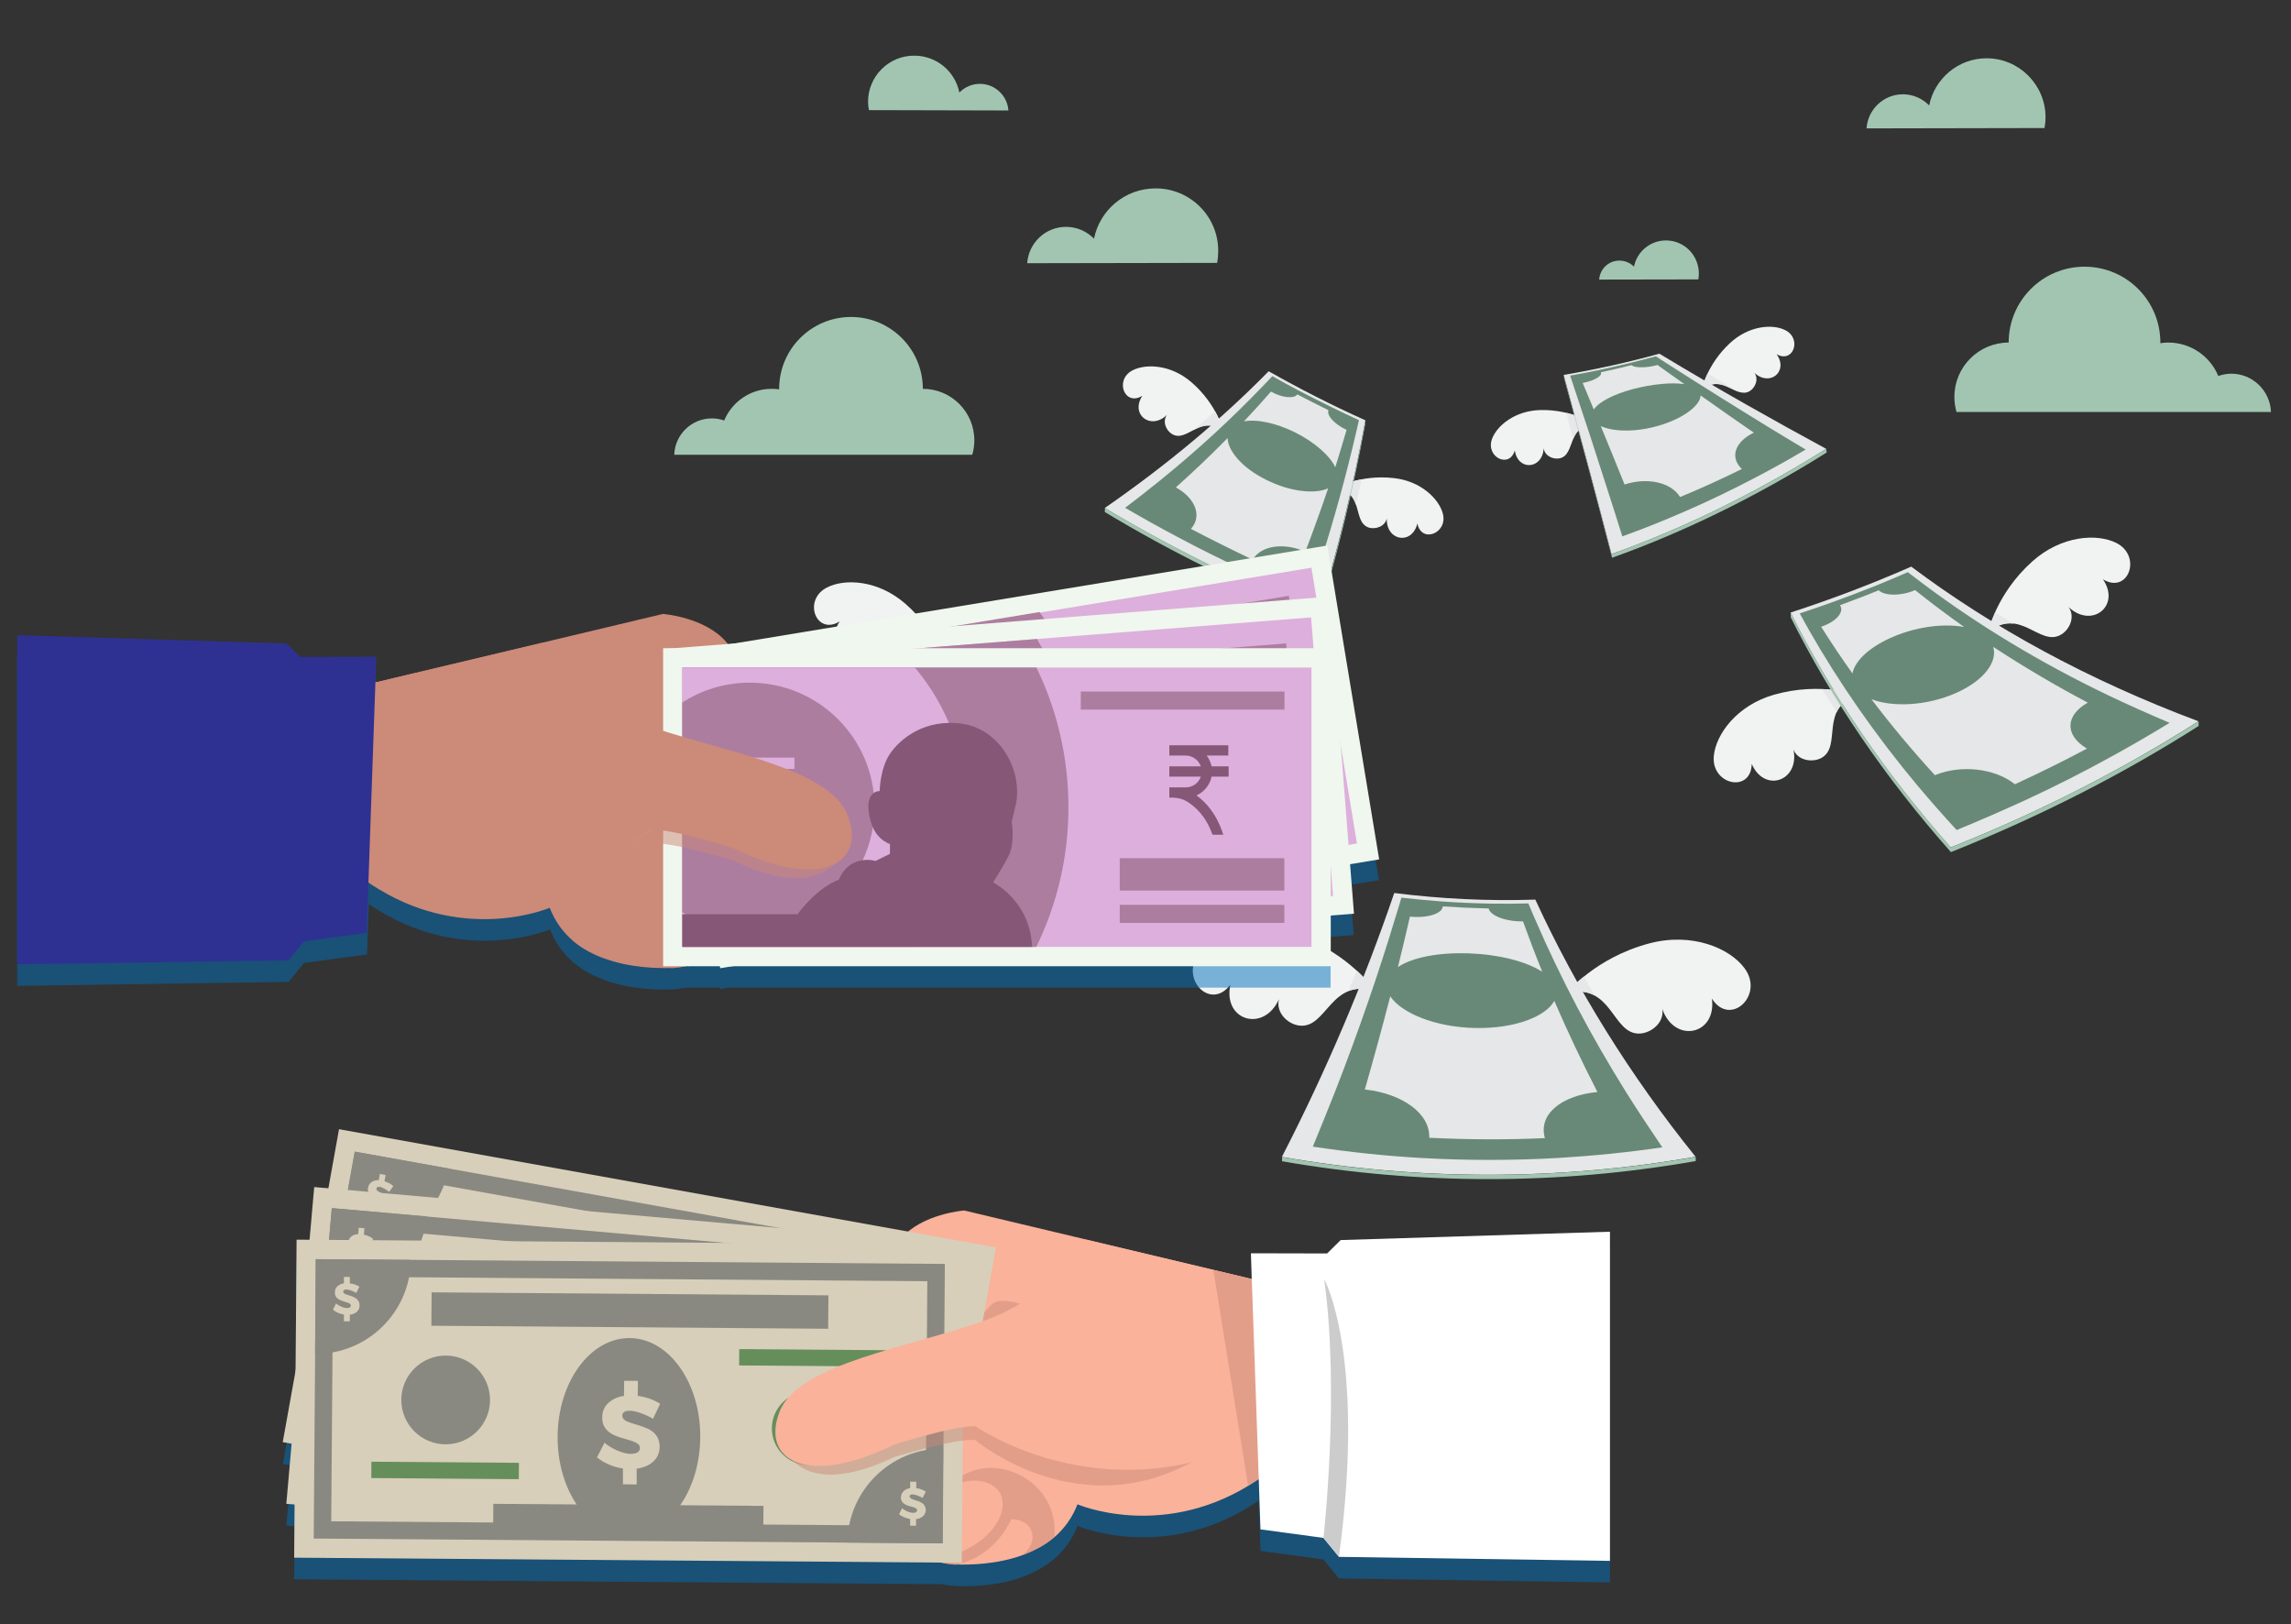 <?xml version="1.0" encoding="utf-8"?>
<!-- Generator: Adobe Illustrator 23.0.0, SVG Export Plug-In . SVG Version: 6.00 Build 0)  -->
<svg version="1.1" id="Capa_1" xmlns="http://www.w3.org/2000/svg" xmlns:xlink="http://www.w3.org/1999/xlink" x="0px" y="0px"
	 viewBox="0 0 1317 933.5" style="enable-background:new 0 0 1317 933.5;" xml:space="preserve">
<rect x="0" y="0" width="1317" height="933.5" fill="#333333" stroke="none"/>
<style type="text/css">
	.st0{display:none;}
	.st1{display:inline;fill:#29ABE2;}
	.st2{fill:#A2C5B1;}
	.st3{fill:#F1F2F2;}
	.st4{fill:#E6E7E8;}
	.st5{fill:#688977;}
	.st6{opacity:0.5;fill:#0071BC;enable-background:new    ;}
	.st7{fill:#FAB29A;}
	.st8{opacity:0.5;fill:#CC8A79;enable-background:new    ;}
	.st9{fill:#D7CFBA;}
	.st10{fill:#898981;}
	.st11{fill:#668E5B;}
	.st12{fill:#FFFFFF;}
	.st13{fill:#CCCCCC;}
	.st14{fill:#CC8A79;}
	.st15{fill:#F0F7EE;}
	.st16{fill:#DDAFDD;}
	.st17{fill:#AD7DA0;}
	.st18{fill:#875778;}
	.st19{fill:#2E3192;}
	.st20{display:inline;}
	.st21{fill:#F8FAFB;}
</style>
<g id="BACKGROUND" class="st0">
	<rect x="287.7" y="433.5" class="st1" width="500" height="500"/>
</g>
<g>
	<g>
		<g>
			<g>
				<path class="st2" d="M1305.5,236.8c-0.5-12.2-10.5-22-22.8-22c-2.6,0-5.1,0.5-7.5,1.3c-4.7-11.3-15.8-19.2-28.8-19.2
					c-1.5,0-3,0.1-4.5,0.4c0-0.1,0-0.2,0-0.4c0-24.1-19.5-43.6-43.6-43.6c-24.1,0-43.6,19.5-43.6,43.6c-17.2,0-31.2,14-31.2,31.2
					c0,3,0.4,5.9,1.2,8.7H1305.5z"/>
			</g>
		</g>
	</g>
	<g>
		<g>
			<g>
				<path class="st2" d="M387.6,261.4c0.4-11.6,9.9-20.9,21.6-20.9c2.5,0,4.9,0.4,7.1,1.2c4.5-10.7,15-18.2,27.3-18.2
					c1.4,0,2.9,0.1,4.3,0.3c0-0.1,0-0.2,0-0.3c0-22.8,18.5-41.3,41.3-41.3c22.8,0,41.3,18.5,41.3,41.3c16.3,0,29.6,13.2,29.6,29.6
					c0,2.9-0.4,5.6-1.2,8.3H387.6z"/>
			</g>
		</g>
	</g>
	<g>
		<g>
			<g>
				<path class="st2" d="M1142,33.5c-16.3,0-29.9,11.7-33,27.1c-3.8-3.9-9.2-6.4-15.1-6.4c-11.1,0-20.2,8.7-20.9,19.6l102.3-0.2
					c0.4-2.1,0.6-4.2,0.6-6.3C1175.8,48.6,1160.6,33.5,1142,33.5z"/>
			</g>
		</g>
	</g>
	<g>
		<g>
			<g>
				<path class="st2" d="M957.7,138.2c-9.1,0-16.7,6.5-18.4,15.1c-2.1-2.2-5.1-3.5-8.4-3.5c-6.2,0-11.2,4.8-11.6,10.9l57-0.1
					c0.2-1.1,0.3-2.3,0.3-3.5C976.5,146.6,968.1,138.2,957.7,138.2z"/>
			</g>
		</g>
	</g>
	<g>
		<g>
			<g>
				<path class="st2" d="M664.2,108.3c-17.4,0-32,12.4-35.3,28.9c-4.1-4.2-9.8-6.8-16.1-6.8c-11.9,0-21.5,9.3-22.3,20.9l109.2-0.2
					c0.4-2.2,0.6-4.5,0.6-6.8C700.4,124.4,684.2,108.2,664.2,108.3z"/>
			</g>
		</g>
	</g>
	<g>
		<g>
			<g>
				<path class="st2" d="M525.6,32c12.8,0,23.5,9.1,25.9,21.2c3-3.1,7.2-5,11.8-5c8.7,0,15.8,6.8,16.4,15.3l-80.2-0.2
					c-0.3-1.6-0.5-3.3-0.5-5C499.1,43.8,511,31.9,525.6,32z"/>
			</g>
		</g>
	</g>
	<g>
		<g>
			<path class="st3" d="M703.3,248c0,0-3.5-15.4-18.3-28.2c-11.8-10.3-26.3-10.9-34-6.9c-10.5,5.5-4.5,20.9,5.7,14.6
				c-7.1,10.8,4.8,20,14.1,11c-2.8,4-0.3,9.3,3.3,11.2C682.6,254.3,690.3,237.8,703.3,248z"/>
		</g>
		<g>
			<path class="st3" d="M768,280.5c0,0,13.6-7.9,33.2-5.7c15.6,1.7,25.9,11.9,28.2,20.3c3.1,11.4-12.3,17.5-14.6,5.8
				c-3.1,12.6-18,10.1-17.6-2.9c-1,4.7-6.6,6.5-10.5,5.2C777.4,299.9,784.3,283,768,280.5z"/>
		</g>
		<g>
			<path class="st4" d="M703.3,248c0,0-1.1-5-4.8-11.6c-4.1,3.6-8.2,7.3-12.5,10.8C690.9,244.7,696.3,242.5,703.3,248z"/>
		</g>
		<g>
			<path class="st4" d="M768,280.5c7.4,1.2,10,5.2,11.5,9.7c1.1-4.9,2.2-9.8,3.3-14.7C773.6,277.2,768,280.5,768,280.5z"/>
		</g>
		<g>
			<path class="st4" d="M729.3,213.4c17.5,9.9,36,19.4,55.6,28.2c-6.8,37-15.8,74.1-26.9,111.1c-44.9-18-85.9-38.5-122.9-60.7
				C671.2,267,702.6,240.6,729.3,213.4z"/>
		</g>
		<g>
			<path class="st2" d="M758.1,352.7c-44.9-18-85.9-38.5-122.9-60.7l-0.1,2.3C672,316.6,713,337,757.9,355
				C769,318,778,281,784.8,244l0.1-2.3C778.1,278.7,769.2,315.7,758.1,352.7z"/>
		</g>
		<g>
			<path class="st5" d="M759.3,322.3c7.8-24.4,14.5-48.9,20.2-73.4c0.6-2.5,1.1-4.9,1.7-7.4c-5.3-2.4-10.5-4.9-15.6-7.4
				c-6.6-3.2-13.2-6.6-19.6-9.9c-5-2.6-9.8-5.3-14.6-8c-1.7,1.9-3.5,3.7-5.3,5.6c-17.8,18.6-37.6,36.9-59.5,54.6
				c-6.4,5.2-13.1,10.4-19.8,15.5c9.8,5.7,19.8,11.3,30.2,16.8c13.3,7.1,27.1,13.9,41.3,20.5c11,5.1,22.2,10,33.8,14.8
				C754.6,336.8,757,329.6,759.3,322.3z M745.8,226.7c5.9,3.1,11.8,6.1,17.9,9.1c-1.2,2.9,3.3,8,10.4,11.3
				c-2.1,7.2-4.3,14.3-6.5,21.5c-3.1-6.7-11.8-14.3-22.8-19.9c-11-5.5-22.1-7.9-29.7-6.5c5.4-5.7,10.5-11.4,15.5-17.1
				c0.1,0,0.1,0.1,0.2,0.1C737.1,228.7,744,229.3,745.8,226.7z M684.6,304c6.7-7.4,2.4-17.7-8.4-23.7c-0.1-0.1-0.2-0.1-0.3-0.1
				c10.4-9.3,20.4-18.8,29.8-28.4c0.2,7.3,8.2,17.1,22.2,24c13.9,7,28.2,8.3,35.6,4.9c-4.1,12.1-8.5,24.3-13.1,36.4
				c-12.3-5.3-25.3-3.7-30.3,4.6C707.9,315.9,696.1,310,684.6,304z"/>
		</g>
	</g>
	<g>
		<g>
			<path class="st3" d="M916.1,243.8c0,0-12.1-8.5-30.5-8.1c-14.7,0.3-25.1,9-27.9,16.6c-3.8,10.4,10,17.3,13.1,6.6
				c1.8,12,15.9,10.9,16.6-1.2c0.6,4.5,5.7,6.6,9.4,5.7C905.7,261.2,900.7,244.9,916.1,243.8z"/>
		</g>
		<g>
			<path class="st3" d="M978.2,224.2c0,0,2.8-14.5,16.3-27c10.8-10,24.3-11.1,31.6-7.5c10,4.8,4.8,19.4-4.8,13.9
				c7,9.9-3.9,18.9-12.8,10.7c2.7,3.6,0.5,8.7-2.8,10.6C997.7,229.4,990,214.2,978.2,224.2z"/>
		</g>
		<g>
			<path class="st4" d="M904.4,252.2c1.8-4.1,4.5-7.9,11.7-8.4c0,0-5.9-4.1-15.7-6.5C901.7,242.3,903,247.3,904.4,252.2z"/>
		</g>
		<g>
			<path class="st4" d="M981.6,214.7c-2.6,5.5-3.4,9.5-3.4,9.5c9-7.6,15.6-0.6,21.8,1.1C993.8,221.8,987.7,218.3,981.6,214.7z"/>
		</g>
		<g>
			<path class="st4" d="M898.9,215.5c18.2-3.1,36.6-7.1,55-12.2c34.1,20.6,66.2,38.6,95.9,54.7c-41.8,26.2-83.3,46.2-123.4,60.5
				C917.5,284.2,908.3,249.9,898.9,215.5z"/>
		</g>
		<g>
			<path class="st2" d="M926.4,318.5c-8.9-34.3-18.1-68.6-27.5-102.9l0.3,2.1c9.4,34.3,18.6,68.6,27.5,102.9
				c40.1-14.3,81.6-34.3,123.4-60.5l-0.3-2.1C1008,284.2,966.5,304.2,926.4,318.5z"/>
		</g>
		<g>
			<path class="st5" d="M1017.1,245.8c-19.1-11.7-39.1-24.2-60-37.6c-1.7-1.1-3.5-2.2-5.2-3.4c-4.8,1.3-9.5,2.5-14.3,3.7
				c-6.5,1.6-12.9,3-19.3,4.4c-5.2,1.1-10.4,2.1-15.7,3c0.5,1.6,1.1,3.2,1.6,4.8c7,20.8,13.8,41.6,20.4,62.4
				c2.7,8.4,5.4,16.8,8,25.2c11.7-4.2,23.5-8.9,35.4-14.1c13.7-5.9,27.4-12.5,41.3-19.8c9.6-5,19.1-10.3,28.7-16
				C1031.2,254.4,1024.2,250.1,1017.1,245.8z M920.2,214c5.9-1.3,11.8-2.6,17.7-4.1c1.7,1.6,8.5,1.7,14.9-0.1
				c5.2,3.7,10.4,7.4,15.5,11c-7.5-1.1-18.6,0-29.4,2.8c-11,2.9-19.7,7.3-22.7,11.8c-2.1-5.1-4.3-10.2-6.4-15.3c0.1,0,0.1,0,0.2,0
				C916.9,218.7,921.4,215.9,920.2,214z M965.8,285.7c-5.3-8.7-19.1-11.3-31.6-7.3c-0.1,0-0.2,0.1-0.3,0.1
				c-4.5-11.2-9.1-22.4-13.7-33.6c7.5,3.5,21.7,3.7,35.8-1c13.5-4.5,21.5-11.5,21.6-16.6c10.4,7.4,20.6,14.5,30.6,21.4
				c-10.6,5.1-14.1,13.9-6.9,20.9C989.3,275.5,977.5,280.9,965.8,285.7z"/>
		</g>
	</g>
	<g>
		<g>
			<path class="st3" d="M790.6,569.7c0,0-14.4-21.4-44.6-32.2c-24.1-8.7-46.6-1.1-56,9.6c-12.7,14.6,5.6,34.5,17.3,18.9
				c-4.5,20.7,19.2,27.7,27.9,8.4c-1.9,7.7,5.1,14.3,11.7,15.1C762.8,591.5,764.8,561.8,790.6,569.7z"/>
		</g>
		<g>
			<path class="st3" d="M900.8,570.7c0,0,16.1-20.1,47.2-28.4c24.8-6.6,46.5,2.8,54.9,14.3c11.5,15.6-8.4,33.9-18.8,17.4
				c2.8,21-21.5,26-28.5,6c1.2,7.8-6.3,13.8-13,14.1C926.6,594.7,927.1,564.9,900.8,570.7z"/>
		</g>
		<g>
			<path class="st4" d="M790.6,569.7c0,0-3.5-5.2-10.7-11.8c-1.5,3.9-3.1,7.8-4.7,11.7C779.3,568.1,784.3,567.7,790.6,569.7z"/>
		</g>
		<g>
			<path class="st4" d="M910.5,561.3c-6.4,5.2-9.7,9.3-9.7,9.3c6.9-1.5,12-0.5,16,1.6C914.6,568.7,912.5,565,910.5,561.3z"/>
		</g>
		<g>
			<path class="st4" d="M801.5,513.3c26.9,3.4,54,4.7,81.1,3.8c23.6,51.3,54.4,101,92.1,147.8c-78.6,13.8-159.1,13.8-237.8,0.1
				C762.4,615.5,783.9,564.8,801.5,513.3z"/>
		</g>
		<g>
			<path class="st2" d="M737,665.1v2.4c78.7,13.7,159.1,13.7,237.8-0.1V665C896.1,678.7,815.7,678.8,737,665.1z"/>
		</g>
		<g>
			<path class="st5" d="M934.9,628c-20.2-32.3-37.7-65.5-52.3-99.3c-1.4-3.1-2.7-6.3-4-9.4c-7.3,0.2-14.6,0.2-22,0.1
				c-9.6-0.2-19.1-0.6-28.7-1.3c-7.5-0.6-14.9-1.3-22.3-2.1c-0.9,3.1-1.8,6.2-2.8,9.3c-10.2,34-21.9,67.7-34.9,101.1
				c-4.3,10.9-8.7,21.8-13.2,32.7c20.6,3.1,41.3,5.3,62,6.5c26.3,1.5,52.7,1.5,79.1,0c20-1.2,39.9-3.2,59.8-6.1
				C948.4,648.9,941.5,638.5,934.9,628z M829.4,521c8.8,0.6,17.6,1,26.4,1.2c0.7,4,9.6,7.6,19.7,7.4c3.5,9.7,7.2,19.4,11.1,29
				c-9.4-6.1-25.3-10-42.2-10.6c-17-0.6-32.4,2.2-40.8,7.9c2.4-9.7,4.7-19.3,6.9-29c0.1,0,0.2,0,0.3,0
				C820.8,527.9,829.2,525,829.4,521z M821.6,654c0.6-14.1-15.7-25.3-36.5-27.7c-0.2,0-0.4,0-0.5-0.1c5.1-17.8,10-35.7,14.6-53.5
				c6.2,9.3,25.2,17.7,48.7,18.2c23.4,0.5,41-6.9,45.6-15.6c7.6,17.6,15.9,35.1,24.8,52.4c-20.3,1.9-34.2,12.6-30.2,26.5
				C866,655.2,843.8,655.1,821.6,654z"/>
		</g>
	</g>
	<g>
		<g>
			<path class="st3" d="M1067.8,399.5c0,0-21-7.8-47.9-0.2c-21.5,6.1-33.5,22.8-34.7,35.2c-1.6,16.7,21.4,21.6,21.8,4.6
				c7.3,16.9,27.6,9.9,24-8.2c2.6,6.4,10.9,7.5,16,4.8C1059.2,429,1045.5,407,1067.8,399.5z"/>
		</g>
		<g>
			<path class="st3" d="M1142.9,363.3c0,0,4.6-22,25.4-40.6c16.6-14.9,37.2-16.2,48.3-10.6c15,7.6,6.8,29.7-7.7,20.9
				c10.4,15.2-6.4,28.6-19.8,15.9c4.1,5.6,0.6,13.2-4.5,16C1172.5,371.8,1161.1,348.5,1142.9,363.3z"/>
		</g>
		<g>
			<path class="st4" d="M1047.5,396.1c2.7,4.5,5.5,8.9,8.3,13.3c1.9-4.1,5.3-7.6,12-9.9C1067.8,399.5,1059.8,396.6,1047.5,396.1z"/>
		</g>
		<g>
			<path class="st4" d="M1157.6,358.5c-3.6-2.1-7.2-4.3-10.7-6.4c-3,6.8-4,11.3-4,11.3C1148.4,358.9,1153.2,357.9,1157.6,358.5z"/>
		</g>
		<g>
			<path class="st4" d="M1029.3,352.1c24.4-7.9,47.5-16.8,69.4-26.4c46.2,34.7,101.5,65.1,165.1,88.9c-42.4,27-89.9,51.6-142.4,72.5
				C1083.3,444.1,1052.6,398.7,1029.3,352.1z"/>
		</g>
		<g>
			<path class="st2" d="M1121.5,487.1c-38.1-43-68.9-88.4-92.1-135v2.7c23.2,46.6,54,92,92.1,135c52.5-21,100-45.5,142.4-72.5v-2.7
				C1221.5,441.6,1173.9,466.2,1121.5,487.1z"/>
		</g>
		<g>
			<path class="st5" d="M1211.8,399.6c-39.2-18.8-74.4-40.2-105.7-63.6c-3.2-2.4-6.3-4.7-9.4-7.1c-5.9,2.6-11.9,5.1-18,7.6
				c-8,3.2-16.1,6.3-24.4,9.3c-6.5,2.4-13.1,4.6-19.7,6.8c1.7,3.1,3.4,6.2,5.1,9.2c17.5,30.7,38.4,60.8,62.7,89.9
				c7.2,8.5,14.6,17,22.4,25.4c13.7-5.6,27.1-11.5,40.2-17.5c16.6-7.7,32.6-15.8,48-24.3c11.7-6.4,23.1-13,34.2-19.8
				C1235.2,410.4,1223.3,405.1,1211.8,399.6z M1057.7,347.9c7.5-2.8,15-5.6,22.3-8.6c3.3,3.3,12.9,3.4,20.9-0.1
				c9,7.2,18.5,14.3,28.2,21.2c-11.4-2.1-26.4-0.3-39.8,5.2c-13.5,5.5-22.9,13.7-24.4,21.5c-6.3-8.8-12.3-17.8-18-26.8
				c0.1,0,0.1,0,0.2-0.1C1055.9,357.2,1060.4,351.5,1057.7,347.9z M1158.3,450.8c-11.5-9.2-30.9-11.3-45.6-5.4
				c-0.1,0.1-0.2,0.1-0.4,0.2c-13.1-14.3-25.3-28.9-36.5-43.7c12,4.7,31.7,3.9,48.5-3.5c16.7-7.4,24.1-18.3,21.5-26.6
				c17.1,11.2,35.3,22,54.4,32.1c-12.6,6.9-13.8,18.5-0.5,26.4C1186.4,437.4,1172.6,444.2,1158.3,450.8z"/>
		</g>
	</g>
	<g>
		<g>
			<path class="st3" d="M544.6,384.4c0,0-4.6-20.4-24.3-37.5c-15.7-13.6-34.9-14.5-45.1-9.1c-13.9,7.3-5.9,27.7,7.5,19.4
				c-9.5,14.3,6.4,26.6,18.6,14.5c-3.7,5.3-0.3,12.3,4.4,14.9C517.1,392.7,527.4,370.8,544.6,384.4z"/>
		</g>
		<g>
			<path class="st3" d="M627.5,417.4c0,0,18.1-10.5,44-7.6c20.7,2.3,34.3,15.8,37.3,26.9c4.1,15.1-16.3,23.2-19.3,7.7
				c-4.1,16.7-23.8,13.3-23.3-3.8c-1.4,6.3-8.8,8.6-13.9,6.9C640,443.2,649.1,420.8,627.5,417.4z"/>
		</g>
		<g>
			<g>
				<path class="st4" d="M544.6,384.4c0,0-0.7-3.2-2.8-8.1c-2.9,1.2-5.8,2.4-8.8,3.6C536.5,379.8,540.3,381,544.6,384.4z"/>
			</g>
		</g>
		<g>
			<path class="st4" d="M627.5,417.4c3.7,0.6,6.5,1.7,8.6,3.2c0.6-2.5,1.3-5,1.9-7.6C631.4,415.2,627.5,417.4,627.5,417.4z"/>
		</g>
		<g>
			<path class="st4" d="M579.5,362.7c19.1,7.4,39.3,13.5,60.6,18c-8.5,46.3-22.5,92.3-42.2,137.3c-69.9-25.8-128.5-63.4-173.8-107.3
				C484.9,404.5,537.5,386.9,579.5,362.7z"/>
		</g>
		<g>
			<path class="st2" d="M597.9,518c-69.9-25.8-128.5-63.4-173.8-107.3l-0.4,2.3c45.3,43.9,103.9,81.5,173.8,107.3
				c19.7-45,33.8-91.1,42.2-137.3c0,0,0,0,0,0C631.1,428.4,617.2,473.7,597.9,518z"/>
		</g>
		<g>
			<path class="st5" d="M604.6,469.4c12.2-27,22.1-54.4,29.5-82c0.6-2.1,1.1-4.2,1.7-6.3c-6-1.4-12-2.8-17.9-4.4
				c-7.2-2-14.4-4.1-21.3-6.5c-5.1-1.7-10.2-3.5-15.2-5.5c-2.1,1.3-4.3,2.6-6.5,3.9c-26.8,15.7-57.8,28.7-92.5,37.9
				c-12.9,3.4-26.4,6.3-40.3,8.6c10.6,9.4,21.9,18.4,33.8,27c17.4,12.6,36.2,24.4,56.3,35.1c17.7,9.4,36.3,18,55.9,25.6
				C593.9,491.8,599.5,480.6,604.6,469.4z M596.1,371.9c6.4,2.2,12.9,4.2,19.6,6c-1.5,2.3,3.6,6.3,11.9,8.3
				c-2.5,6.7-5.2,13.3-8,19.9c-3.8-6.1-14.1-12.3-26.9-16.8c-12.3-4.3-25.1-6.5-34.4-5.8c7.3-4.1,14.3-8.3,21-12.7
				c0.1,0,0.1,0,0.2,0.1C586.2,373.6,593.9,373.9,596.1,371.9z M491.6,438.6c15-6.7,14.1-18.4,2.1-26.5c-0.1-0.1-0.2-0.1-0.3-0.2
				c18.2-6.1,35.4-13.2,51.3-21.1c-1.9,6.2,5.4,15.9,22.1,23.2c17.4,7.7,37.1,8.7,47.2,4.5c-6.9,14.7-14.6,29.3-23.3,43.6
				c-18.5-6.9-39.6-5.7-51.6,4.5C522.4,458,506.5,448.7,491.6,438.6z"/>
		</g>
	</g>
</g>
<g id="OBJECTS">
	<g>
		<g>
			<path class="st6" d="M925.5,720.4v189.2l-155.8-2.3l-8.9-10.9l-36.2-4.9l-1-29c-2,1.4-4.1,2.7-6.1,4
				c-51,30.9-98.1,10.6-98.1,10.6c-3.1,8-7.8,14.2-13.4,19c-0.7,0.6-1.4,1.2-2.1,1.7c-2.2,1.6-4.5,3.1-6.8,4.4
				c-1.6,0.9-3.3,1.7-5,2.5c-0.1,0.1-0.3,0.1-0.4,0.2c-1.2,0.5-2.5,1-3.7,1.5c-12.6,4.6-25.8,5.4-34.2,5.4c-1.5,0-2.8,0-4-0.1
				c0,0,0,0,0,0c-0.4,0-0.8,0-1.2-0.1c-2.1-0.1-4.3-0.4-6.8-0.9c-0.2-0.1-0.5-0.1-0.8-0.1l-371.9-2.8l0.1-12.4l0.1-18.1h-0.1
				l-4.6-0.4l1.1-12.3l1.9-22.2l-1.1-0.2l-3.9-0.7l2.2-12l4.9-27.3l0.1-0.6l0.1-13l0.5-63.5l6.5,0.1l1.1,0l1.1-12.4l1.6-17.9
				l6.1,0.5l2.2,0.2l2.2-12.2l3.9-21.7l8.7,1.6l53.8,9.7l177.2,31.9l57.5,10.3l19.9,3.6l9.7,1.8c0.4-0.3,0.8-0.6,1.2-0.9
				c2-1.6,4.2-2.9,6.5-4.1c1.4-0.7,2.7-1.4,4.1-1.9c2.1-0.9,4.1-1.6,6.1-2.2c8-2.5,14.6-3,14.6-3l62,14.8l7.7,1.8l75.6,18l20,4.8
				l-0.4-12.5l-0.1-2.3h0.4l43.4,0l7.7-7.7L925.5,720.4z"/>
			<g>
				<path class="st7" d="M723.8,736.2l9.5,85.1l2.2,19.8c-6,5.1-12,9.4-18,13c-51,30.9-98.1,10.6-98.1,10.6c-3.1,8-7.8,14.2-13.4,19
					c-2.8,2.4-5.8,4.4-9,6.1c-0.4,0.2-0.8,0.4-1.2,0.6c-2.6,1.4-5.3,2.5-8,3.5c-14.8,5.4-30.4,5.6-38.1,5.4c0,0,0,0,0,0
					c-0.4,0-0.9,0-1.2,0c-3.4-0.2-7.4-0.9-12-2.2c-12.8-3.5-30.5-10.5-54.6-17.6c-32.8-9.6-60.2-57.6-60.2-57.6s83.8-95.1,96-109.7
					c12.2-14.6,36.6-16.4,36.6-16.4l69.7,16.6l73.5,17.5L723.8,736.2z"/>
				<path class="st7" d="M605.7,809.2c0,0-8.5,16.1-33.2,17.4c-7.7-3.9-11.9-6.9-11.9-6.9S591.7,824.6,605.7,809.2z"/>
				<path class="st8" d="M590.8,750.7c0,0-13.4-4.8-18.9-2.1c-5.5,2.7-15.6,19.6-15.6,19.6S580.7,762.8,590.8,750.7z"/>
				<path class="st8" d="M582.4,846.2c-22.5-8.7-38.6,8.6-39.9,10.1c0,0-0.1,0.1-0.1,0.1c1-0.6,17.7-10.7,29.6-1.5
					c11,8.5,2.3,34.2-35.4,42.3c4.6,1.2,8.5,2,12,2.2c0.4,0,0.8,0,1.2,0c0,0,0,0,0,0c10.6-2.5,23.3-9.2,31.6-26.1
					c4-0.1,11.2,1.6,12.1,9.1c0.6,4.5-2.4,8.6-5.6,11.5c3.1-1.1,6.2-2.5,9.2-4.1l0,0c3.1-1.7,6.2-3.8,9-6.1
					C607.4,871,601.9,853.7,582.4,846.2z"/>
				<g>
					
						<rect x="276.4" y="581.2" transform="matrix(0.177 -0.984 0.984 0.177 -458.29 998.054)" class="st9" width="182.8" height="383.8"/>
					
						<rect x="287.5" y="592.3" transform="matrix(0.177 -0.984 0.984 0.177 -458.238 998.034)" class="st10" width="160.6" height="361.6"/>
					
						<rect x="297.5" y="602.3" transform="matrix(0.177 -0.984 0.984 0.177 -458.238 998.032)" class="st9" width="140.6" height="341.6"/>
					
						<ellipse transform="matrix(0.177 -0.984 0.984 0.177 -481.025 1011.027)" class="st10" cx="364.1" cy="793.2" rx="56.8" ry="41"/>
					
						<rect x="346.8" y="762.8" transform="matrix(0.177 -0.984 0.984 0.177 -534.443 1041.507)" class="st10" width="17.7" height="155.3"/>
					<ellipse class="st10" cx="264" cy="754.4" rx="25.5" ry="25.5"/>
					<ellipse class="st11" cx="466.6" cy="805.9" rx="21.1" ry="21.1"/>
					
						<rect x="367.4" y="607.7" transform="matrix(0.177 -0.984 0.984 0.177 -400.146 964.937)" class="st10" width="19.2" height="228.1"/>
					<path class="st10" d="M257.9,671.7c-5.5,29.6-33.8,49.2-63.5,43.9l9.6-53.6L257.9,671.7z"/>
					<path class="st10" d="M477.6,874.5c5.5-29.6,33.8-49.2,63.5-43.9l-9.6,53.6L477.6,874.5z"/>
					<g>
						
							<rect x="252.1" y="751.9" transform="matrix(0.177 -0.984 0.984 0.177 -570.467 906.28)" class="st11" width="9.4" height="84.8"/>
						
							<rect x="471.5" y="723.9" transform="matrix(0.177 -0.984 0.984 0.177 -362.428 1099.198)" class="st11" width="9.4" height="84.8"/>
					</g>
					<g>
						<g>
							<path class="st9" d="M219.3,685.8L219.3,685.8c-1.7-0.8-3.1-1.5-2.9-2.7c0.1-0.8,0.9-1,2-0.9c1.4,0.3,3.6,1.5,5.3,2.9
								l2.4-3.3c-1.3-1.2-3.1-2.2-5.1-2.8l0.7-3.6v0l-3.3-0.6v0l-0.7,3.6c-3.3-0.1-5.6,1.5-6.1,4.3c-0.2,1-0.1,1.8,0.2,2.4
								c1.4,3.8,8.1,4,7.7,6.5c-0.2,0.9-1.1,1.3-2.4,1c-1.8-0.3-4.3-1.9-5.8-3.8l-2.4,3.2c1.4,1.7,3.5,3,5.8,3.8l-0.1,0.6l-0.6,3.2
								l3.3,0.6l0.6-3.6l0.1-0.3c3.2,0.1,5.8-1.2,6.4-4.3C224.9,688.5,221.8,687,219.3,685.8z"/>
						</g>
					</g>
					<g>
						<g>
							<path class="st9" d="M526.6,852.8c-0.5-0.4-1-0.8-1.6-1.2c-0.2-0.1-0.4-0.3-0.6-0.4c-0.8-0.4-1.7-0.8-2.6-1.1l0.2-1l0.5-2.7
								l-3.3-0.6l-0.7,3.7c-3.3-0.1-5.6,1.5-6.1,4.2c-0.5,2.7,1,4.1,2.8,5.2c0.9,0.5,1.8,1,2.7,1.4c1.4,0.7,2.5,1.4,2.3,2.4
								c0,0.1-0.1,0.3-0.1,0.4c-0.2,0.3-0.4,0.5-0.8,0.6c-0.4,0.1-0.9,0.1-1.5,0c-1.8-0.3-4.3-1.9-5.8-3.8l-2.4,3.2
								c1.1,1.2,2.5,2.3,4.2,3.1c0.5,0.3,1.1,0.5,1.6,0.7l-0.3,1.6l-0.4,2.2l3.3,0.6l0.1-0.3l0.2-1l0.4-2.5c0.4,0,0.8,0,1.2,0
								c0.9-0.1,1.7-0.3,2.4-0.6c0.5-0.3,1-0.6,1.4-1c0,0,0,0,0,0c0-0.1,0.1-0.1,0.1-0.2c0.6-0.6,1-1.5,1.2-2.5
								c0.1-0.5,0.1-1,0.1-1.4c-0.1-0.5-0.2-0.9-0.4-1.3c-0.3-0.6-0.7-1.1-1.2-1.6c-1-0.9-2.2-1.5-3.3-2.1c-0.2-0.1-0.4-0.2-0.6-0.3
								c-1.5-0.7-2.6-1.4-2.5-2.5c0-0.1,0.1-0.3,0.1-0.4c0.2-0.3,0.5-0.5,1-0.5c0.3,0,0.6,0,0.9,0c1.1,0.2,2.6,0.9,3.9,1.8
								c0.5,0.3,0.9,0.7,1.4,1l1.8-2.6l0.2-0.3l0.3-0.4C526.8,853,526.7,852.9,526.6,852.8z"/>
						</g>
					</g>
					<g>
						<g>
							<path class="st9" d="M364.8,778.5c0.7-0.1,1.5-0.1,2.4,0.1c0.3,0.1,0.6,0.1,0.9,0.2c0.5,0.1,1,0.3,1.6,0.5
								c3.1,1.2,6.9,3.5,9.9,6l4.8-6.7l0.8-1c-3-2.8-7.3-5.3-12-6.7l1.4-7.8l0.1-0.7l-7.8-1.4l-0.4,2l-1.1,6.4l0,0.2
								c-7.7-0.1-13.2,3.5-14.3,10c-0.8,4.2,0.6,7.1,2.8,9.4c2,2,4.8,3.5,7.5,4.8c1.8,0.9,3.6,1.7,5.1,2.5c0.1,0.1,0.2,0.1,0.3,0.2
								c1.9,1.2,3.1,2.5,2.8,4.2c-0.2,0.9-0.6,1.6-1.3,2c-0.8,0.5-1.9,0.7-3.3,0.6c-0.4,0-0.7-0.1-1.1-0.1c-1.5-0.3-3.3-0.9-5-1.8
								c-3.2-1.7-6.4-4.2-8.7-7l-2.1,2.8l-3.5,4.7c1.5,1.7,3.3,3.4,5.3,4.7c1.6,1.2,3.4,2.1,5.2,2.9c1,0.5,2.1,0.9,3.1,1.2l0,0.1
								l-1.4,7.8l-0.2,1l7.8,1.4l0.1-0.6l0.3-1.9l0.8-4.7l0.3-1.7c0.7,0,1.4,0,2.1,0c3.4-0.1,6.4-1.1,8.6-2.8c1-0.7,1.8-1.6,2.5-2.7
								c0.8-1.3,1.4-2.8,1.8-4.5c0.5-2.6,0.2-4.7-0.7-6.6c-1.5-3.3-4.7-5.4-7.9-7.1c-1-0.6-2.1-1.1-3.1-1.6
								c-3.9-1.9-7.1-3.5-6.6-6.2C362.6,779.4,363.5,778.7,364.8,778.5z"/>
						</g>
					</g>
				</g>
				<g>
					
						<rect x="272.5" y="598.3" transform="matrix(8.770410e-02 -0.996 0.996 8.770410e-02 -455.215 1083.34)" class="st9" width="182.8" height="383.7"/>
					
						<rect x="283.5" y="609.5" transform="matrix(8.770410e-02 -0.996 0.996 8.770410e-02 -455.297 1083.34)" class="st10" width="160.6" height="361.6"/>
					
						<rect x="293.5" y="619.4" transform="matrix(8.770410e-02 -0.996 0.996 8.770410e-02 -455.297 1083.34)" class="st9" width="140.6" height="341.6"/>
					
						<ellipse transform="matrix(8.770410e-02 -0.996 0.996 8.770410e-02 -477.224 1100.138)" class="st10" cx="362" cy="810.6" rx="56.8" ry="41"/>
					
						<rect x="348.9" y="780.7" transform="matrix(8.770410e-02 -0.996 0.996 8.770410e-02 -528.563 1139.45)" class="st10" width="17.7" height="155.2"/>
					<path class="st10" d="M284.2,783.2c-1.2,14-13.6,24.4-27.6,23.2c-14-1.2-24.4-13.6-23.2-27.6c1.2-14,13.6-24.4,27.6-23.2
						C275,756.8,285.4,769.2,284.2,783.2z"/>
					<ellipse class="st11" cx="465.3" cy="814" rx="21.1" ry="21.1"/>
					
						<rect x="358.8" y="624.2" transform="matrix(8.770410e-02 -0.996 0.996 8.770410e-02 -399.346 1040.467)" class="st10" width="19.2" height="228.1"/>
					<path class="st10" d="M245.3,699.2c-2.8,30-29.3,52.1-59.3,49.4l4.8-54.2L245.3,699.2z"/>
					<path class="st10" d="M482.4,881.3c2.8-30,29.3-52.1,59.3-49.4l-4.8,54.2L482.4,881.3z"/>
					<g>
						
							<rect x="250.5" y="778.9" transform="matrix(8.770410e-02 -0.996 0.996 8.770410e-02 -585.378 1003.496)" class="st11" width="9.4" height="84.8"/>
						
							<rect x="466.4" y="731.3" transform="matrix(8.770410e-02 -0.996 0.996 8.770410e-02 -340.903 1175.172)" class="st11" width="9.4" height="84.8"/>
					</g>
					<g>
						<g>
							<path class="st9" d="M207,713.2c1.4,0.1,3.7,1.2,5.5,2.4l1.5-2.6l0.5-0.9c-1.4-1.1-3.3-2-5.3-2.4l0.3-3.7l-3.2-0.3l-0.1,0
								l-0.1,1.6v0l-0.2,2.1c-0.1,0-0.1,0-0.2,0c-2.6,0.2-4.5,1.4-5.2,3.4c-0.2,0.4-0.3,0.9-0.3,1.4c-0.1,0.8,0,1.5,0.3,2.1
								c0.6,1.5,2,2.4,3.4,3c2.4,1,5.1,1.5,4.9,3.1c-0.1,0.9-1,1.4-2.3,1.2c-0.9-0.1-2.1-0.5-3.1-1c-1.1-0.6-2.2-1.3-3-2.2l-2.1,3.4
								v0h0c1.2,1.1,2.7,2.1,4.4,2.7c0.5,0.2,1.1,0.4,1.7,0.5l-0.3,3.9l3.3,0.3l0.3-3.8c2.7-0.1,4.9-1.2,5.7-3.4
								c0.2-0.4,0.3-0.9,0.3-1.4c0.4-4.1-3.4-5.2-6.1-6.2h0c-1.4-0.6-2.5-1.1-2.5-2.2C205.1,713.4,205.9,713.1,207,713.2z"/>
						</g>
					</g>
					<g>
						<g>
							<path class="st9" d="M522,856.6c1.1,0.1,2.6,0.7,4,1.5c0.5,0.3,1,0.6,1.5,0.9l1.8-3.1l0.3-0.4c-0.8-0.6-1.7-1.2-2.8-1.6
								c-0.1,0-0.1-0.1-0.2-0.1c-0.1,0-0.1-0.1-0.2-0.1c-0.7-0.3-1.4-0.5-2.2-0.6l0.1-1.5l0-0.3l0.2-1.8l-2.6-0.2l-0.8-0.1l-0.3,3.7
								c-0.9,0.1-1.8,0.3-2.5,0.6c-0.3,0.1-0.7,0.3-1,0.5c-1.3,0.8-2.1,2.1-2.2,3.7c-0.1,0.5,0,1,0.1,1.5c0.3,1.7,1.6,2.7,3.1,3.4
								c0.6,0.3,1.2,0.5,1.8,0.8c2,0.7,3.8,1.3,3.7,2.6v0c0,0.1,0,0.1,0,0.2c0,0,0,0,0,0c-0.1,0.6-0.6,0.9-1.4,1c-0.3,0-0.5,0-0.9,0
								c-1.8-0.2-4.5-1.5-6.2-3.2l-1.6,2.6l-0.5,0.8c0.5,0.5,1.2,1,1.8,1.4c0.6,0.4,1.3,0.8,2,1c0.4,0.2,0.8,0.3,1.2,0.4
								c0.4,0.1,0.7,0.2,1.1,0.3l-0.1,1.2v0.1l-0.2,2.5l1.3,0.1l2,0.2v0l0.2-1.7l0.1-0.6l0.1-1.5c0.4,0,0.7-0.1,1.1-0.1
								c2.7-0.4,4.7-2,4.9-4.7c0.1-1.3-0.2-2.4-0.8-3.2c0,0,0,0,0,0c-0.6-0.8-1.4-1.4-2.3-1.8c-0.2-0.1-0.5-0.2-0.7-0.3
								c-0.7-0.3-1.3-0.5-1.9-0.8c-1.6-0.6-2.9-1.2-2.8-2.3c0-0.2,0.1-0.4,0.2-0.6C520.6,856.7,521.2,856.6,522,856.6z"/>
						</g>
					</g>
					<g>
						<g>
							<path class="st9" d="M363.7,795.7c0.8,0.1,1.7,0.3,2.6,0.5c0.1,0,0.2,0.1,0.3,0.1c3.1,1,6.9,2.9,10.1,5l3.4-5.8l1.4-2.4
								c-2.5-2-5.8-3.6-9.4-4.7c-1-0.3-2.1-0.6-3.2-0.8l0.1-0.7l0.7-7.5l0-0.4l-1.6-0.1l-3.3-0.3l-2.9-0.3l-0.8,8.7
								c-2.8,0.2-5.3,0.9-7.3,2c-3.2,1.7-5.3,4.5-5.9,8.1c-0.1,0.4-0.1,0.8-0.1,1.1c-0.3,3.5,0.7,6,2.4,7.9c1.3,1.4,2.9,2.5,4.7,3.4
								c1,0.5,2.1,1,3.1,1.4c0.5,0.2,1,0.4,1.5,0.5c2.3,0.8,4.4,1.6,6,2.5c1.7,1,2.7,2.1,2.6,3.7c-0.1,0.8-0.3,1.4-0.8,1.8
								c-0.7,0.6-1.7,1-2.9,1.1c-0.5,0.1-1.1,0-1.7,0c-1.8-0.1-3.9-0.8-6-1.7c-3-1.4-6.1-3.5-8.4-5.8l-1.8,2.9l-3.2,5.2
								c3.7,3.6,8.8,6.4,14.3,7.6l-0.3,3.1l-0.3,2.8l-0.3,3.1l7.9,0.7l0.3-2.8l0.2-2.4l0.3-3.8c0.2,0,0.3,0,0.5,0
								c4.6-0.3,8.5-1.9,11-4.8c1.4-1.7,2.4-3.9,2.6-6.5c0.3-3-0.4-5.3-1.7-7.2c-0.4-0.5-0.8-1-1.2-1.5c-3-3.1-7.8-4.6-11.6-6.1
								c-3.4-1.3-5.9-2.7-5.7-5C359.3,796.3,361.1,795.5,363.7,795.7z"/>
						</g>
					</g>
				</g>
				<g>
					
						<rect x="270.3" y="613.6" transform="matrix(7.599781e-03 -1 1 7.599781e-03 -446.55 1161.003)" class="st9" width="182.8" height="383.8"/>
					
						<rect x="281.4" y="624.7" transform="matrix(7.599781e-03 -1 1 7.599781e-03 -446.498 1161.024)" class="st10" width="160.6" height="361.6"/>
					
						<rect x="291.4" y="634.7" transform="matrix(7.599781e-03 -1 1 7.599781e-03 -446.499 1161.025)" class="st9" width="140.6" height="341.6"/>
					
						<ellipse transform="matrix(7.599781e-03 -1 1 7.599781e-03 -467.097 1181.159)" class="st10" cx="361.5" cy="825.9" rx="56.8" ry="41"/>
					
						<rect x="352.3" y="796.2" transform="matrix(7.599781e-03 -1 1 7.599781e-03 -515.416 1228.364)" class="st10" width="17.7" height="155.3"/>
					<ellipse class="st10" cx="256.2" cy="804.7" rx="25.5" ry="25.5"/>
					<path class="st11" d="M485.8,821.2c-0.1,11.6-9.6,21-21.2,20.9c-11.6-0.1-21-9.6-20.9-21.2c0.1-11.6,9.6-21,21.2-20.9
						C476.5,800,485.8,809.5,485.8,821.2z"/>
					
						<rect x="352.5" y="639.3" transform="matrix(7.599781e-03 -1 1 7.599781e-03 -394.002 1109.688)" class="st10" width="19.2" height="228.1"/>
					<path class="st10" d="M236.2,724.2c-0.4,30.1-25,54.3-55.1,54l0.4-54.4L236.2,724.2z"/>
					<path class="st10" d="M487.1,886.7c0.4-30.1,25-54.3,55.1-54l-0.4,54.4L487.1,886.7z"/>
					<g>
						
							<rect x="251.2" y="802.8" transform="matrix(7.599781e-03 -1 1 7.599781e-03 -591.269 1094.696)" class="st11" width="9.4" height="84.8"/>
						
							<rect x="462.6" y="738" transform="matrix(7.599781e-03 -1 1 7.599781e-03 -316.619 1241.86)" class="st11" width="9.4" height="84.8"/>
					</g>
					<g>
						<g>
							<path class="st9" d="M199.4,744.2c-1.2-0.4-2.1-0.9-2.1-1.8c0-0.8,0.8-1.2,1.8-1.2c0.2,0,0.5,0,0.8,0.1
								c1.4,0.2,3.4,1,4.9,1.9l1.8-3.6c-1.5-1-3.4-1.7-5.5-1.9l0-2.9v-0.8l-3.4,0l0,3.7c-0.3,0-0.5,0.1-0.7,0.1
								c-2.8,0.7-4.5,2.5-4.5,5.1c0,2.7,1.7,3.9,3.7,4.7c0.8,0.3,1.7,0.5,2.5,0.8l0,0c1.7,0.5,3,0.9,3,2.1c0,0.9-0.9,1.4-2.2,1.4
								c-0.4,0-0.9-0.1-1.4-0.2c-0.7-0.1-1.5-0.4-2.2-0.8c-1-0.4-2-1-2.7-1.7l-1.8,3.6c1.2,1,2.6,1.8,4.2,2.3
								c0.6,0.2,1.3,0.3,1.9,0.5c0.1,0,0.1,0,0.2,0l0,3.9l3.4,0l0-3.8c3.2-0.4,5.6-2.2,5.6-5.3c0-1.5-0.5-2.5-1.2-3.3
								C203.8,745.3,201.2,744.8,199.4,744.2z"/>
						</g>
					</g>
					<g>
						<g>
							<path class="st9" d="M528.9,863.3c-0.3-0.2-0.7-0.3-1-0.4c0,0,0,0,0,0c-0.9-0.3-1.7-0.5-2.5-0.8c-0.1,0-0.1,0-0.2-0.1
								c-1.3-0.4-2.3-0.9-2.3-1.9c0-0.1,0-0.2,0-0.2c0.1-0.4,0.4-0.7,0.8-0.8c0.3-0.1,0.6-0.1,1-0.1c0.3,0,0.8,0.1,1.2,0.2
								c1,0.2,2.2,0.6,3.3,1.2c0.4,0.2,0.8,0.4,1.2,0.6l1.8-3.6c-0.8-0.5-1.6-0.9-2.6-1.3c-0.1,0-0.2-0.1-0.2-0.1
								c-0.9-0.3-1.8-0.5-2.7-0.6v-1.5l0-0.4v-1.8H525l-0.7,0h-1.1l0,3.7c0,0,0,0,0,0c-1.4,0.2-2.6,0.7-3.5,1.5
								c-1.1,0.9-1.7,2.2-1.8,3.7v0.1c0,0.8,0.1,1.4,0.4,1.9c0.2,0.5,0.6,1,1,1.4c1.2,1.1,2.9,1.6,4.5,2c0,0,0.1,0,0.1,0
								c0.2,0.1,0.5,0.1,0.7,0.2c1.5,0.4,2.6,0.9,2.6,2c0,0.9-0.9,1.4-2.2,1.4c-0.3,0-0.6,0-1-0.1c-1.3-0.2-2.8-0.8-4.1-1.6
								c-0.5-0.3-0.9-0.6-1.3-1l-1.5,3l-0.3,0.5c0.4,0.3,0.8,0.6,1.3,0.9c0.3,0.2,0.5,0.3,0.8,0.4c0,0,0,0,0,0
								c0.1,0.1,0.3,0.1,0.4,0.2c1,0.5,2.1,0.9,3.3,1.1c0.2,0,0.4,0.1,0.6,0.1l0,1.7l0,2.2l3.4,0v-1.9l0-1.9
								c0.6-0.1,1.1-0.2,1.6-0.3c2.3-0.8,3.9-2.4,4-4.9c0,0,0,0,0,0s0,0,0,0v-0.1C532,865.3,530.6,864.1,528.9,863.3z"/>
						</g>
					</g>
					<g>
						<g>
							<path class="st9" d="M367.2,819.3c-0.9-0.3-1.8-0.5-2.6-0.8c-3.8-1.1-6.9-2.2-6.9-4.8c0-1.2,0.7-1.9,1.7-2.4
								c0.7-0.3,1.6-0.4,2.6-0.4c1.6,0,3.6,0.4,5.8,1.2c2.5,0.8,5.2,2,7.6,3.4l2.3-4.8l1.8-3.8c-0.2-0.1-0.3-0.2-0.5-0.3
								c-3-1.9-6.8-3.3-10.9-4c-0.5-0.1-1-0.2-1.5-0.2l0.1-6v-0.1l0-2.6l-5.4,0l-2.5,0l-0.1,7.5v1.2c-3.5,0.5-6.4,1.8-8.6,3.7
								c-0.2,0.1-0.3,0.3-0.5,0.4c-2.2,2.1-3.4,4.9-3.4,8.2c0,0.3,0,0.7,0,1c0.7,10.8,14.1,10.6,19.5,13.6c1.4,0.7,2.2,1.7,2.2,3.1
								c0,0.5-0.1,0.9-0.3,1.2c-0.4,1-1.5,1.7-3,1.9c-0.6,0.1-1.2,0.2-2,0.2c-1.7,0-3.8-0.4-5.9-1.2c-2.8-1-5.7-2.5-8.1-4.3
								c-0.4-0.3-0.7-0.6-1.1-0.9l-0.3,0.6l-4,7.8c1.6,1.3,3.3,2.5,5.3,3.4h0c2.9,1.5,6.2,2.5,9.6,3l0,5.3v0.1l0,0.3l0,3.1v0.3
								l1.8,0l6.1,0.1l0-2.1v-1.1l0-1.4l0-4.5h0.1c0,0,0,0,0,0c6-0.8,10.9-3.8,12.5-8.8c0.4-1.1,0.6-2.4,0.6-3.7
								c0-3.3-1-5.6-2.6-7.4C374.4,821.7,370.7,820.4,367.2,819.3z"/>
						</g>
					</g>
				</g>
				<g>
					<path class="st8" d="M451.2,832.7c0,0,10,30.1,62.9,4.8c0,0,35-10.8,46.5-9.8c0,0,68.2,57.7,141.3,1.7l-8.7-16.7l-64.1,5
						L580.7,806l-79.1,14L451.2,832.7z"/>
					<path class="st7" d="M723.8,736.2l9.5,85.1c-72.4,41.4-135.4,18.3-160.8,5.3c-7.7-3.9-11.9-6.9-11.9-6.9
						c-14.3,0.2-46.8,10.8-46.8,10.8c-50.3,24.6-76.6,8.6-65.6-19.2c11-27.8,76-37,118.8-52.6c31.2-11.3,49.4-34.5,57-46.2
						L723.8,736.2z"/>
					<path class="st8" d="M723.8,736.2l9.5,85.1l2.2,19.8c-6,5.1-12,9.4-18,13l-20-124.2L723.8,736.2z"/>
					<polygon class="st12" points="925.5,708 925.5,897.2 769.7,894.9 760.8,884 724.6,879.1 723.6,850.2 722.8,826.9 719.6,735.2 
						719.5,732.8 719.1,720.4 762.9,720.5 770.7,712.8 					"/>
					<path class="st13" d="M769.7,894.9l-8.9-10.9c0,0,9.5-83.6,0.4-148.8C761.2,735.2,785.4,778.5,769.7,894.9z"/>
				</g>
			</g>
		</g>
		<g>
			<path class="st6" d="M777.2,525.2l1,12.3l-13.3,1v29.2H418.6l-4.6,0.8l-0.1-0.8H394c-0.1,0-0.2,0-0.3,0.1
				c-2.5,0.5-4.7,0.8-6.8,0.9c-0.4,0-0.8,0-1.2,0c0,0,0,0,0,0c-1.1,0-2.4,0.1-3.8,0.1c-8.4,0-21.6-0.8-34.3-5.4
				c-1.2-0.5-2.5-1-3.7-1.5c-0.1-0.1-0.3-0.1-0.4-0.2c-1.7-0.7-3.4-1.5-5-2.4c-2.4-1.3-4.7-2.8-6.8-4.4c-0.7-0.5-1.4-1.1-2.1-1.7
				c-5.6-4.8-10.3-11-13.4-19c0,0-47.1,20.3-98.1-10.6c-2-1.2-4.1-2.6-6.1-4l-1,29l-36.2,4.9l-8.9,10.9L9.9,566.7V377.5l154.9,4.8
				l7.7,7.7l43.4-0.1h0.4l-0.1,2.3l-0.4,12.5l20-4.8l75.6-18l7.7-1.8l62-14.7c0,0,11.4,0.8,22.4,6c0.7,0.3,1.4,0.6,2.1,1
				c0.2,0.1,0.4,0.2,0.6,0.3c4.1,2.2,8,5,11.2,8.7h0c0.1,0.1,0.1,0.1,0.2,0.2c0.1,0.1,0.1,0.1,0.1,0.2c0.2,0.3,0.4,0.5,0.7,0.8
				l0.4,0l9-1.5l5.8-1h0l0,0l45-7.4l51.3-8.5l31.8-5.3l36.7-6.1l155.4-25.7l9-1.5l27.9,168.2l2,12.1l-15.7,2.6l-1,0.2L777.2,525.2z"
				/>
			<g>
				<path class="st14" d="M211.6,393.3l-9.5,85.1l-2.2,19.8c6,5.1,12,9.4,18,13c51,30.9,98.1,10.6,98.1,10.6c3.1,8,7.8,14.2,13.4,19
					c2.8,2.4,5.8,4.4,9,6.1c0.4,0.2,0.8,0.4,1.2,0.6c2.6,1.4,5.3,2.5,8,3.5c14.8,5.4,30.4,5.6,38.1,5.4c0,0,0,0,0,0
					c0.4,0,0.9,0,1.2,0c3.4-0.2,7.4-0.9,12-2.2c12.8-3.5,30.5-10.5,54.6-17.6c32.8-9.6,60.2-57.6,60.2-57.6s-83.8-95.1-96-109.7
					c-12.2-14.6-36.6-16.4-36.6-16.4l-69.7,16.6L237.9,387L211.6,393.3z"/>
				<path class="st7" d="M329.8,466.3c0,0,8.5,16.1,33.2,17.4c7.7-3.9,11.9-6.9,11.9-6.9S343.7,481.7,329.8,466.3z"/>
				<path class="st8" d="M344.6,407.8c0,0,13.4-4.8,18.9-2.1c5.5,2.7,15.6,19.6,15.6,19.6S354.8,419.9,344.6,407.8z"/>
				<path class="st8" d="M353,503.3c22.5-8.7,38.6,8.6,39.9,10.1c0,0,0.1,0.1,0.1,0.1c-1-0.6-17.7-10.7-29.6-1.5
					c-11,8.5-2.3,34.2,35.4,42.3c-4.6,1.2-8.5,2-12,2.2c-0.4,0-0.8,0-1.2,0c0,0,0,0,0,0c-10.6-2.5-23.3-9.2-31.6-26.1
					c-4-0.1-11.2,1.6-12.1,9.1c-0.6,4.5,2.4,8.6,5.6,11.5c-3.1-1.1-6.2-2.5-9.2-4.1l0,0c-3.1-1.7-6.2-3.8-9-6.1
					C328,528.1,333.5,510.8,353,503.3z"/>
				<g>
					
						<rect x="396.5" y="343.3" transform="matrix(0.987 -0.163 0.163 0.987 -63.086 101.917)" class="st15" width="383.8" height="182.8"/>
					
						<rect x="407.6" y="354.4" transform="matrix(0.987 -0.163 0.163 0.987 -63.083 101.919)" class="st16" width="361.6" height="160.6"/>
					<path class="st17" d="M629,428c4.7,28.4,2.6,56.4-5.1,82.2l-200.7,33.2L396.9,385l200.7-33.2C613.3,373.7,624.3,399.5,629,428z
						"/>
					<path class="st16" d="M570.9,437.6c5,30.2-1.3,59.7-15.9,84l-131.8,21.8L396.9,385l131.8-21.8
						C550.4,381.5,565.9,407.4,570.9,437.6z"/>
					<path class="st17" d="M519,446.2c6.5,39-20,75.9-59,82.4c-14.1,2.3-27.9,0.4-40.1-4.9l-19.7-118.9c9.8-8.9,22.3-15.2,36.4-17.6
						C475.6,380.7,512.5,407.1,519,446.2z"/>
					<path class="st18" d="M593.3,477.6c0,0,3.4-7.8,6.1-16s-1.3-20.1-1.3-20.1l0.8-10.8c0.3-20.2-16.5-40.6-38.1-40.1
						c-21.6,0.5-33.7,14.4-38.1,23.8c-4.3,9.5-2.3,22.1-2.3,22.1s-10.1,1.2-2.1,18.2c3.3,7.1,8.3,10,13,11l0.9,5.5l-7.7,5.4
						c0,0-5.9-1.1-11.9,3c-6,4.1-7,11-7,11c-10.7,6.4-17.9,18.9-20.3,23.5l-65.4,10.8l3.1,18.6l64.3-10.6l30.3-5l103.8-17.2
						C616.2,484.6,593.3,477.6,593.3,477.6z"/>
					<path class="st16" d="M470,431.9l-1.1-6.5l-27,4.5l-10.4,1.7l1.1,6.5l10.4-1.7c4.4-0.7,8.6,1.5,10.7,5.3l-19.9,3.3l1.1,6.5
						l19.9-3.3c-0.7,4.2-4,7.7-8.4,8.4l-10.4,1.7l1.1,6.5l2.1-0.3c3.2-0.5,6.4-0.2,9.4,1c5.4,2.1,13.4,7,19.6,18.3l6.8-1.1
						c-6.2-12.5-14.5-18.8-21.1-22c4.5-2.9,7.4-8,7.6-13.5l10.8-1.8l-1.1-6.5l-10.8,1.8c-0.9-2.5-2.4-4.6-4.3-6.3L470,431.9z"/>
					<g>
						<g>
							
								<rect x="663.8" y="444.2" transform="matrix(0.987 -0.163 0.163 0.987 -64.508 122.212)" class="st17" width="94.6" height="18.6"/>
							
								<rect x="667.5" y="470.6" transform="matrix(0.987 -0.163 0.163 0.987 -68.11 123.116)" class="st17" width="94.6" height="10.4"/>
							
								<rect x="625.2" y="351.6" transform="matrix(0.987 -0.163 0.163 0.987 -49.085 116.439)" class="st17" width="117.1" height="10.4"/>
						</g>
					</g>
					<path class="st18" d="M714.8,383.6l-1-5.8l-24.2,4l-9.3,1.5l1,5.8l9.3-1.5c4-0.7,7.8,1.4,9.6,4.7l-17.8,3l1,5.8l17.8-3
						c-0.6,3.8-3.6,6.9-7.5,7.5l-9.3,1.5l1,5.8l1.9-0.3c2.8-0.5,5.8-0.2,8.4,0.9c4.9,1.9,12.1,6.3,17.6,16.4l6.1-1
						c-5.6-11.2-13-16.9-18.9-19.7c4-2.6,6.6-7.1,6.8-12.1l9.7-1.6l-1-5.8l-9.7,1.6c-0.8-2.2-2.2-4.1-3.8-5.7L714.8,383.6z"/>
				</g>
				<g>
					
						<rect x="387.9" y="357.7" transform="matrix(0.997 -7.850111e-02 7.850111e-02 0.997 -33.467 46.897)" class="st15" width="383.8" height="182.8"/>
					
						<rect x="398.9" y="368.8" transform="matrix(0.997 -7.850111e-02 7.850111e-02 0.997 -33.465 46.895)" class="st16" width="361.6" height="160.6"/>
					<path class="st17" d="M620.8,445.9c2.3,28.7-2.2,56.4-12.1,81.5l-202.8,16l-12.6-160.1l202.8-16
						C609.7,390.5,618.5,417.2,620.8,445.9z"/>
					<path class="st16" d="M562,450.5c2.4,30.5-6.4,59.3-23,82.3l-133.2,10.5l-12.6-160.1l133.2-10.5
						C546.4,392.9,559.6,420,562,450.5z"/>
					<path class="st17" d="M509.6,454.6c3.1,39.5-26.4,74-65.8,77.1c-14.2,1.1-27.9-2-39.6-8.3l-9.5-120.1
						c10.6-8.1,23.5-13.3,37.8-14.4C472,385.7,506.5,415.2,509.6,454.6z"/>
					<path class="st18" d="M581,492.3c0,0,4-7.5,7.5-15.4c3.5-7.9,0.5-20.2,0.5-20.2l1.7-10.6c2-20.1-13-41.9-34.5-43.2
						s-34.8,11.4-40,20.5c-5.1,9.1-4.2,21.8-4.2,21.8s-10.2,0.4-3.7,17.9c2.7,7.3,7.4,10.6,12,12l0.4,5.6l-8.1,4.7
						c0,0-5.7-1.6-12.1,2c-6.4,3.6-7.9,10.3-7.9,10.3c-11.2,5.4-19.5,17.3-22.2,21.7l-66.1,5.2l1.5,18.8l65-5.1l30.6-2.4l104.9-8.3
						C603.2,501.3,581,492.3,581,492.3z"/>
					<path class="st16" d="M462,436.3l-0.5-6.5l-27.3,2.1l-10.5,0.8l0.5,6.5l10.5-0.8c4.5-0.4,8.5,2.2,10.2,6.1l-20.1,1.6l0.5,6.5
						l20.1-1.6c-1,4.1-4.6,7.3-9.1,7.7l-10.5,0.8l0.5,6.5l2.1-0.2c3.2-0.3,6.4,0.3,9.3,1.8c5.2,2.6,12.8,8.1,18,19.9l6.9-0.5
						c-5.1-13-12.8-20-19.1-23.7c4.7-2.6,8.1-7.3,8.7-12.8l10.9-0.9l-0.5-6.5l-10.9,0.9c-0.7-2.5-2-4.8-3.7-6.7L462,436.3z"/>
					<g>
						<g>
							
								<rect x="653.1" y="469" transform="matrix(0.997 -7.850111e-02 7.850111e-02 0.997 -35.387 56.457)" class="st17" width="94.6" height="18.6"/>
							
								<rect x="654.8" y="495.7" transform="matrix(0.997 -7.850111e-02 7.850111e-02 0.997 -37.155 56.666)" class="st17" width="94.6" height="10.4"/>
							
								<rect x="622.8" y="374.4" transform="matrix(0.997 -7.850111e-02 7.850111e-02 0.997 -27.699 54.657)" class="st17" width="117.1" height="10.4"/>
						</g>
					</g>
					<path class="st18" d="M710,409l-0.5-5.9l-24.5,1.9l-9.4,0.7l0.5,5.9l9.4-0.7c4-0.3,7.6,2,9.1,5.5l-18,1.4l0.5,5.9l18-1.4
						c-0.9,3.7-4.1,6.6-8.1,6.9l-9.4,0.7l0.5,5.9l1.9-0.1c2.9-0.2,5.8,0.3,8.3,1.6c4.7,2.3,11.5,7.3,16.1,17.9l6.2-0.5
						c-4.6-11.6-11.5-17.9-17.2-21.3c4.2-2.3,7.2-6.5,7.8-11.4l9.8-0.8l-0.5-5.9l-9.8,0.8c-0.6-2.3-1.8-4.3-3.3-6L710,409z"/>
				</g>
				<g>
					<rect x="381.2" y="372.6" class="st15" width="383.8" height="182.8"/>
					<rect x="392.3" y="383.7" class="st16" width="361.6" height="160.6"/>
					<path class="st17" d="M614.2,464c0,28.8-6.6,56-18.5,80.3H392.3V383.7h203.5C607.6,408,614.2,435.2,614.2,464z"/>
					<path class="st16" d="M555.3,464c0,30.6-11.1,58.6-29.4,80.3H392.3V383.7h133.6C544.2,405.4,555.3,433.4,555.3,464z"/>
					<path class="st17" d="M502.7,464c0,39.6-32.1,71.7-71.7,71.7c-14.3,0-27.6-4.2-38.8-11.4V403.8c11.2-7.2,24.5-11.4,38.8-11.4
						C470.6,392.4,502.7,424.4,502.7,464z"/>
					<path class="st18" d="M570.9,507.2c0,0,4.6-7.1,8.7-14.8c4.1-7.6,2-20.1,2-20.1l2.5-10.5c3.6-19.9-9.7-42.8-31.1-45.8
						s-35.6,8.7-41.4,17.3s-5.9,21.4-5.9,21.4s-10.2-0.4-5.1,17.6c2.1,7.5,6.6,11.2,11,12.9v5.6l-8.4,4.1c0,0-5.6-2-12.2,1
						c-6.6,3.1-8.7,9.7-8.7,9.7c-11.6,4.5-20.8,15.8-23.8,19.9h-66.3v18.8h65.2h30.7h105.2C592.3,517.8,570.9,507.2,570.9,507.2z"/>
					<path class="st16" d="M456.7,442v-6.5h-27.4h-10.5v6.5h10.5c4.5,0,8.3,2.9,9.7,6.9h-20.2v6.5H439c-1.4,4-5.2,6.9-9.7,6.9h-10.5
						v6.5h2.1c3.2,0,6.4,0.8,9.1,2.5c5,3,12.1,9.1,16.3,21.3h6.9c-4.1-13.3-11.2-20.9-17.2-25.2c4.9-2.2,8.6-6.6,9.7-12h10.9v-6.5
						h-10.9c-0.5-2.6-1.6-4.9-3.2-6.9H456.7L456.7,442z"/>
					<g>
						<g>
							<rect x="643.7" y="493.3" class="st17" width="94.6" height="18.6"/>
							<rect x="643.7" y="520.1" class="st17" width="94.6" height="10.4"/>
							<rect x="621.3" y="397.5" class="st17" width="117.1" height="10.4"/>
						</g>
					</g>
					<path class="st18" d="M706.1,434.3v-5.9h-24.5h-9.4v5.9h9.4c4,0,7.4,2.6,8.7,6.2h-18.1v5.9h18.1c-1.2,3.6-4.6,6.2-8.7,6.2h-9.4
						v5.9h1.9c2.9,0,5.7,0.7,8.2,2.2c4.5,2.7,10.9,8.2,14.7,19.1h6.2c-3.7-11.9-10.1-18.8-15.4-22.6c4.4-1.9,7.7-6,8.7-10.8h9.8
						v-5.9h-9.8c-0.5-2.3-1.5-4.4-2.8-6.2H706.1z"/>
				</g>
				<g>
					<path class="st8" d="M484.3,489.8c0,0-10,30.1-62.9,4.8c0,0-35-10.8-46.5-9.8c0,0-68.2,57.7-141.3,1.7l8.7-16.7l64.1,5
						l48.3-11.8l79.1,14L484.3,489.8z"/>
					<path class="st14" d="M211.6,393.3l-9.5,85.1c72.4,41.4,135.4,18.3,160.8,5.3c7.7-3.9,11.9-6.9,11.9-6.9
						c14.3,0.2,46.8,10.8,46.8,10.8c50.3,24.6,76.6,8.6,65.6-19.2c-11-27.8-76-37-118.8-52.6c-31.2-11.3-49.4-34.5-57-46.2
						L211.6,393.3z"/>
					<path class="st8" d="M211.6,393.3l-9.5,85.1l-2.2,19.8c6,5.1,12,9.4,18,13l20-124.2L211.6,393.3z"/>
					<polygon class="st19" points="216.3,377.5 215.9,389.9 215.8,392.3 212.6,483.9 211.8,507.3 210.8,536.2 174.6,541.1 
						165.7,552 9.9,554.3 9.9,365.1 164.8,369.9 172.5,377.6 					"/>
					<path class="st19" d="M165.7,552l8.9-10.9c0,0-9.5-83.6-0.4-148.8C174.2,392.3,150.1,435.6,165.7,552z"/>
				</g>
			</g>
		</g>
	</g>
</g>
<g id="DESIGNED_BY_FREEPIK" class="st0">
	<g class="st20">
		<g id="XMLID_319_">
			<g id="XMLID_338_">
				<path id="XMLID_346_" class="st21" d="M547.8,899c-0.4,0.4-0.8,0.9-1.1,1.5l-0.5-0.2c-0.1-0.3-0.3-0.5-0.7-0.5
					c-0.3,0-0.6,0.3-0.5,0.7s0.3,0.6,0.7,0.5c0.1,0,0.1,0,0.2-0.1l0.5,0.2c-0.3,0.6-0.4,1.1-0.5,1.7l0.7,0.1
					c0.2-1.3,0.8-2.5,1.8-3.5L547.8,899z"/>
				<path id="XMLID_345_" class="st21" d="M553.3,896.7c-0.2,0-0.3,0-0.5,0l-0.1-0.6c0.2-0.1,0.3-0.4,0.3-0.6c0-0.4-0.4-0.7-0.8-0.6
					s-0.7,0.4-0.6,0.8c0,0.3,0.2,0.5,0.4,0.6l0.1,0.6c-0.7,0.1-1.4,0.3-2.1,0.6l0.3,0.7c0.9-0.4,1.9-0.7,3-0.7c0.5,0,1,0.1,1.5,0.2
					l0.2-0.7C554.4,896.7,553.9,896.7,553.3,896.7z"/>
				<path id="XMLID_344_" class="st21" d="M559.9,899.2c0.3,0,0.6-0.3,0.5-0.7c0-0.3-0.3-0.6-0.7-0.5c-0.3,0-0.5,0.3-0.5,0.6
					l-0.4,0.4c-0.4-0.4-0.9-0.8-1.4-1.1l-0.4,0.6c1.1,0.7,2,1.7,2.6,2.9l0.7-0.3c-0.3-0.6-0.6-1.1-0.9-1.5l0.4-0.4
					C559.8,899.2,559.9,899.2,559.9,899.2z"/>
				<path id="XMLID_343_" class="st21" d="M552.8,906.9c-0.4,0-0.8,0-1.2,0c-0.9,0-1.7-0.1-2.5-0.2c-0.4-0.1-0.8-0.2-1.3-0.3
					c1,1.9,3.1,3.1,5.4,3.1c2.9,0,5.3-1.9,6-4.5c-0.7,0.4-1.5,0.8-2.5,1.1C555.6,906.5,554.2,906.8,552.8,906.9z"/>
				<path id="XMLID_339_" class="st21" d="M553.3,898.2c-3.4,0-6.1,2.7-6.1,5.9c0,0.4,0,0.8,0.1,1.3c0.7,0.5,2.7,0.9,5.3,0.7
					c2.9-0.2,5.3-1,6.7-2.2c0-0.2,0-0.4,0-0.6C559,900.4,556.4,898.2,553.3,898.2z M551.2,904.7c-1,0-1.8-0.8-1.8-1.8
					c0-1,0.8-1.8,1.8-1.8c1,0,1.8,0.8,1.8,1.8C553,903.9,552.2,904.7,551.2,904.7z M555.9,903.8c-0.8,0-1.4-0.6-1.4-1.4
					s0.6-1.4,1.4-1.4s1.4,0.6,1.4,1.4C557.3,903.2,556.6,903.8,555.9,903.8z"/>
			</g>
			<path id="XMLID_336_" class="st21" d="M569.3,900c-0.3-0.1-0.8-0.3-1.4-0.2c-0.6,0.1-0.8,0.3-0.8,1v0.9h2.2v1.7h-2.2v5.5h-1.9
				v-5.5h-1.3v-1.7h1.3v-0.9c0-1.7,0.9-2.8,2.6-2.8c0.6,0,1.2,0.1,1.6,0.3V900z"/>
			<path id="XMLID_334_" class="st21" d="M574,903.4c-0.2,0-0.4,0-0.5,0c-0.9,0-1.5,0.5-1.5,1.6v3.9h-1.9v-7.2h1.9v0.8
				c0.5-0.7,1.1-1,2-1c0.4,0,0.8,0.1,1.1,0.3L574,903.4z"/>
			<path id="XMLID_331_" class="st21" d="M581.7,905.2c0,0.2,0,0.5,0,0.7h-5.1c0.2,1,0.9,1.5,1.8,1.5c0.6,0,1.3-0.3,1.8-0.7l1.1,1.2
				c-0.8,0.7-1.8,1.1-3.1,1.1c-2.2,0-3.7-1.5-3.7-3.8s1.5-3.8,3.6-3.8C580.3,901.5,581.7,903,581.7,905.2z M576.6,904.6h3.2
				c-0.2-0.9-0.7-1.4-1.6-1.4C577.3,903.1,576.7,903.7,576.6,904.6z"/>
			<path id="XMLID_328_" class="st21" d="M589.3,905.2c0,0.2,0,0.5,0,0.7h-5.1c0.2,1,0.9,1.5,1.8,1.5c0.6,0,1.3-0.3,1.8-0.7l1.1,1.2
				c-0.8,0.7-1.8,1.1-3.1,1.1c-2.2,0-3.7-1.5-3.7-3.8s1.5-3.8,3.6-3.8C587.9,901.5,589.3,903,589.3,905.2z M584.2,904.6h3.2
				c-0.2-0.9-0.7-1.4-1.6-1.4C584.9,903.1,584.4,903.7,584.2,904.6z"/>
			<path id="XMLID_325_" class="st21" d="M597.7,905.3c0,2.2-1.5,3.8-3.5,3.8c-1,0-1.6-0.4-2.1-0.9v3.7h-1.9v-10.1h1.9v0.8
				c0.5-0.6,1.2-1,2.1-1C596.2,901.5,597.7,903.1,597.7,905.3z M592,905.3c0,1.1,0.7,2,1.8,2c1.1,0,1.8-0.9,1.8-2c0-1.1-0.7-2-1.8-2
				C592.8,903.3,592,904.1,592,905.3z"/>
			<path id="XMLID_322_" class="st21" d="M600.8,899.3c0,0.7-0.5,1.2-1.2,1.2c-0.7,0-1.2-0.5-1.2-1.2s0.5-1.2,1.2-1.2
				C600.3,898.1,600.8,898.6,600.8,899.3z M600.5,908.8h-1.9v-7.2h1.9V908.8z"/>
			<path id="XMLID_320_" class="st21" d="M603.8,904.2l2.7-2.6h2.4l-3.5,3.4l3.5,3.8h-2.4l-2.7-2.9v2.9h-1.9v-10.7h1.9V904.2z"/>
		</g>
		<g>
			<path class="st21" d="M472.1,908.8v-1.1c-0.5,0.7-1.4,1.2-2.4,1.2c-1.8,0-3.1-1.4-3.1-3.7c0-2.3,1.3-3.7,3.1-3.7
				c1,0,1.8,0.5,2.4,1.2V899h1.1v9.8L472.1,908.8L472.1,908.8z M472.1,906.9v-3.2c-0.4-0.6-1.2-1.1-2.1-1.1c-1.4,0-2.3,1.2-2.3,2.7
				s0.9,2.7,2.3,2.7C470.9,908,471.7,907.5,472.1,906.9z"/>
			<path class="st21" d="M474.7,905.2c0-2.1,1.5-3.7,3.5-3.7c2.1,0,3.4,1.7,3.4,3.8v0.3h-5.7c0.1,1.3,1,2.4,2.5,2.4
				c0.8,0,1.6-0.3,2.2-0.9l0.5,0.7c-0.7,0.7-1.7,1.1-2.8,1.1C476.2,909,474.7,907.4,474.7,905.2z M478.1,902.4
				c-1.5,0-2.3,1.3-2.3,2.4h4.6C480.4,903.7,479.7,902.4,478.1,902.4z"/>
			<path class="st21" d="M482.3,907.8l0.6-0.8c0.5,0.5,1.4,1,2.3,1c1.1,0,1.7-0.5,1.7-1.2c0-1.7-4.4-0.7-4.4-3.3c0-1.1,1-2,2.6-2
				c1.2,0,2.1,0.5,2.6,1l-0.5,0.8c-0.4-0.5-1.2-0.9-2.1-0.9c-1,0-1.6,0.5-1.6,1.1c0,1.6,4.4,0.5,4.4,3.3c0,1.2-1,2.1-2.8,2.1
				C484,909,483.1,908.6,482.3,907.8z"/>
			<path class="st21" d="M489.2,900c0-0.4,0.3-0.7,0.7-0.7c0.4,0,0.7,0.3,0.7,0.7s-0.3,0.7-0.7,0.7
				C489.5,900.7,489.2,900.4,489.2,900z M489.4,908.8v-7.1h1.1v7.1H489.4z"/>
			<path class="st21" d="M492.3,910.6l0.6-0.8c0.6,0.7,1.3,1,2.3,1c1.2,0,2.3-0.6,2.3-2.1v-1c-0.5,0.7-1.4,1.3-2.4,1.3
				c-1.8,0-3.1-1.4-3.1-3.7c0-2.3,1.3-3.7,3.1-3.7c1,0,1.8,0.5,2.4,1.2v-1.1h1.1v6.9c0,2.3-1.6,3.1-3.4,3.1
				C494,911.7,493.1,911.4,492.3,910.6z M497.4,906.7v-3.1c-0.4-0.6-1.2-1.1-2.1-1.1c-1.4,0-2.3,1.1-2.3,2.7c0,1.6,0.8,2.7,2.3,2.7
				C496.2,907.9,497.1,907.4,497.4,906.7z"/>
			<path class="st21" d="M505.1,908.8v-4.6c0-1.2-0.6-1.6-1.6-1.6c-0.9,0-1.7,0.5-2.1,1.1v5.2h-1.1v-7.1h1.1v1
				c0.5-0.6,1.5-1.2,2.5-1.2c1.5,0,2.3,0.7,2.3,2.3v5L505.1,908.8L505.1,908.8z"/>
			<path class="st21" d="M507.7,905.2c0-2.1,1.5-3.7,3.5-3.7c2.1,0,3.4,1.7,3.4,3.8v0.3h-5.7c0.1,1.3,1,2.4,2.5,2.4
				c0.8,0,1.6-0.3,2.2-0.9l0.5,0.7c-0.7,0.7-1.7,1.1-2.8,1.1C509.2,909,507.7,907.4,507.7,905.2z M511.1,902.4
				c-1.5,0-2.3,1.3-2.3,2.4h4.6C513.4,903.7,512.7,902.4,511.1,902.4z"/>
			<path class="st21" d="M521.1,908.8v-1.1c-0.5,0.7-1.4,1.2-2.4,1.2c-1.8,0-3.1-1.4-3.1-3.7c0-2.3,1.3-3.7,3.1-3.7
				c1,0,1.8,0.5,2.4,1.2V899h1.1v9.8L521.1,908.8L521.1,908.8z M521.1,906.9v-3.2c-0.4-0.6-1.2-1.1-2.1-1.1c-1.4,0-2.3,1.2-2.3,2.7
				s0.8,2.7,2.3,2.7C519.8,908,520.7,907.5,521.1,906.9z"/>
			<path class="st21" d="M527.4,908.8V899h1.1v3.8c0.6-0.8,1.4-1.2,2.4-1.2c1.8,0,3.1,1.5,3.1,3.7c0,2.3-1.3,3.7-3.1,3.7
				c-1,0-1.9-0.5-2.4-1.2v1.1L527.4,908.8L527.4,908.8z M530.6,908c1.4,0,2.3-1.2,2.3-2.7c0-1.6-0.8-2.7-2.3-2.7
				c-0.9,0-1.7,0.5-2.1,1.1v3.2C528.9,907.5,529.8,908,530.6,908z"/>
			<path class="st21" d="M535.3,910.6c0.2,0.1,0.4,0.1,0.6,0.1c0.5,0,0.8-0.2,1.1-0.7l0.5-1.1l-3-7.1h1.2l2.4,5.8l2.3-5.8h1.2
				l-3.5,8.5c-0.4,1-1.1,1.4-2.1,1.4c-0.2,0-0.6,0-0.8-0.1L535.3,910.6z"/>
		</g>
	</g>
</g>
</svg>

